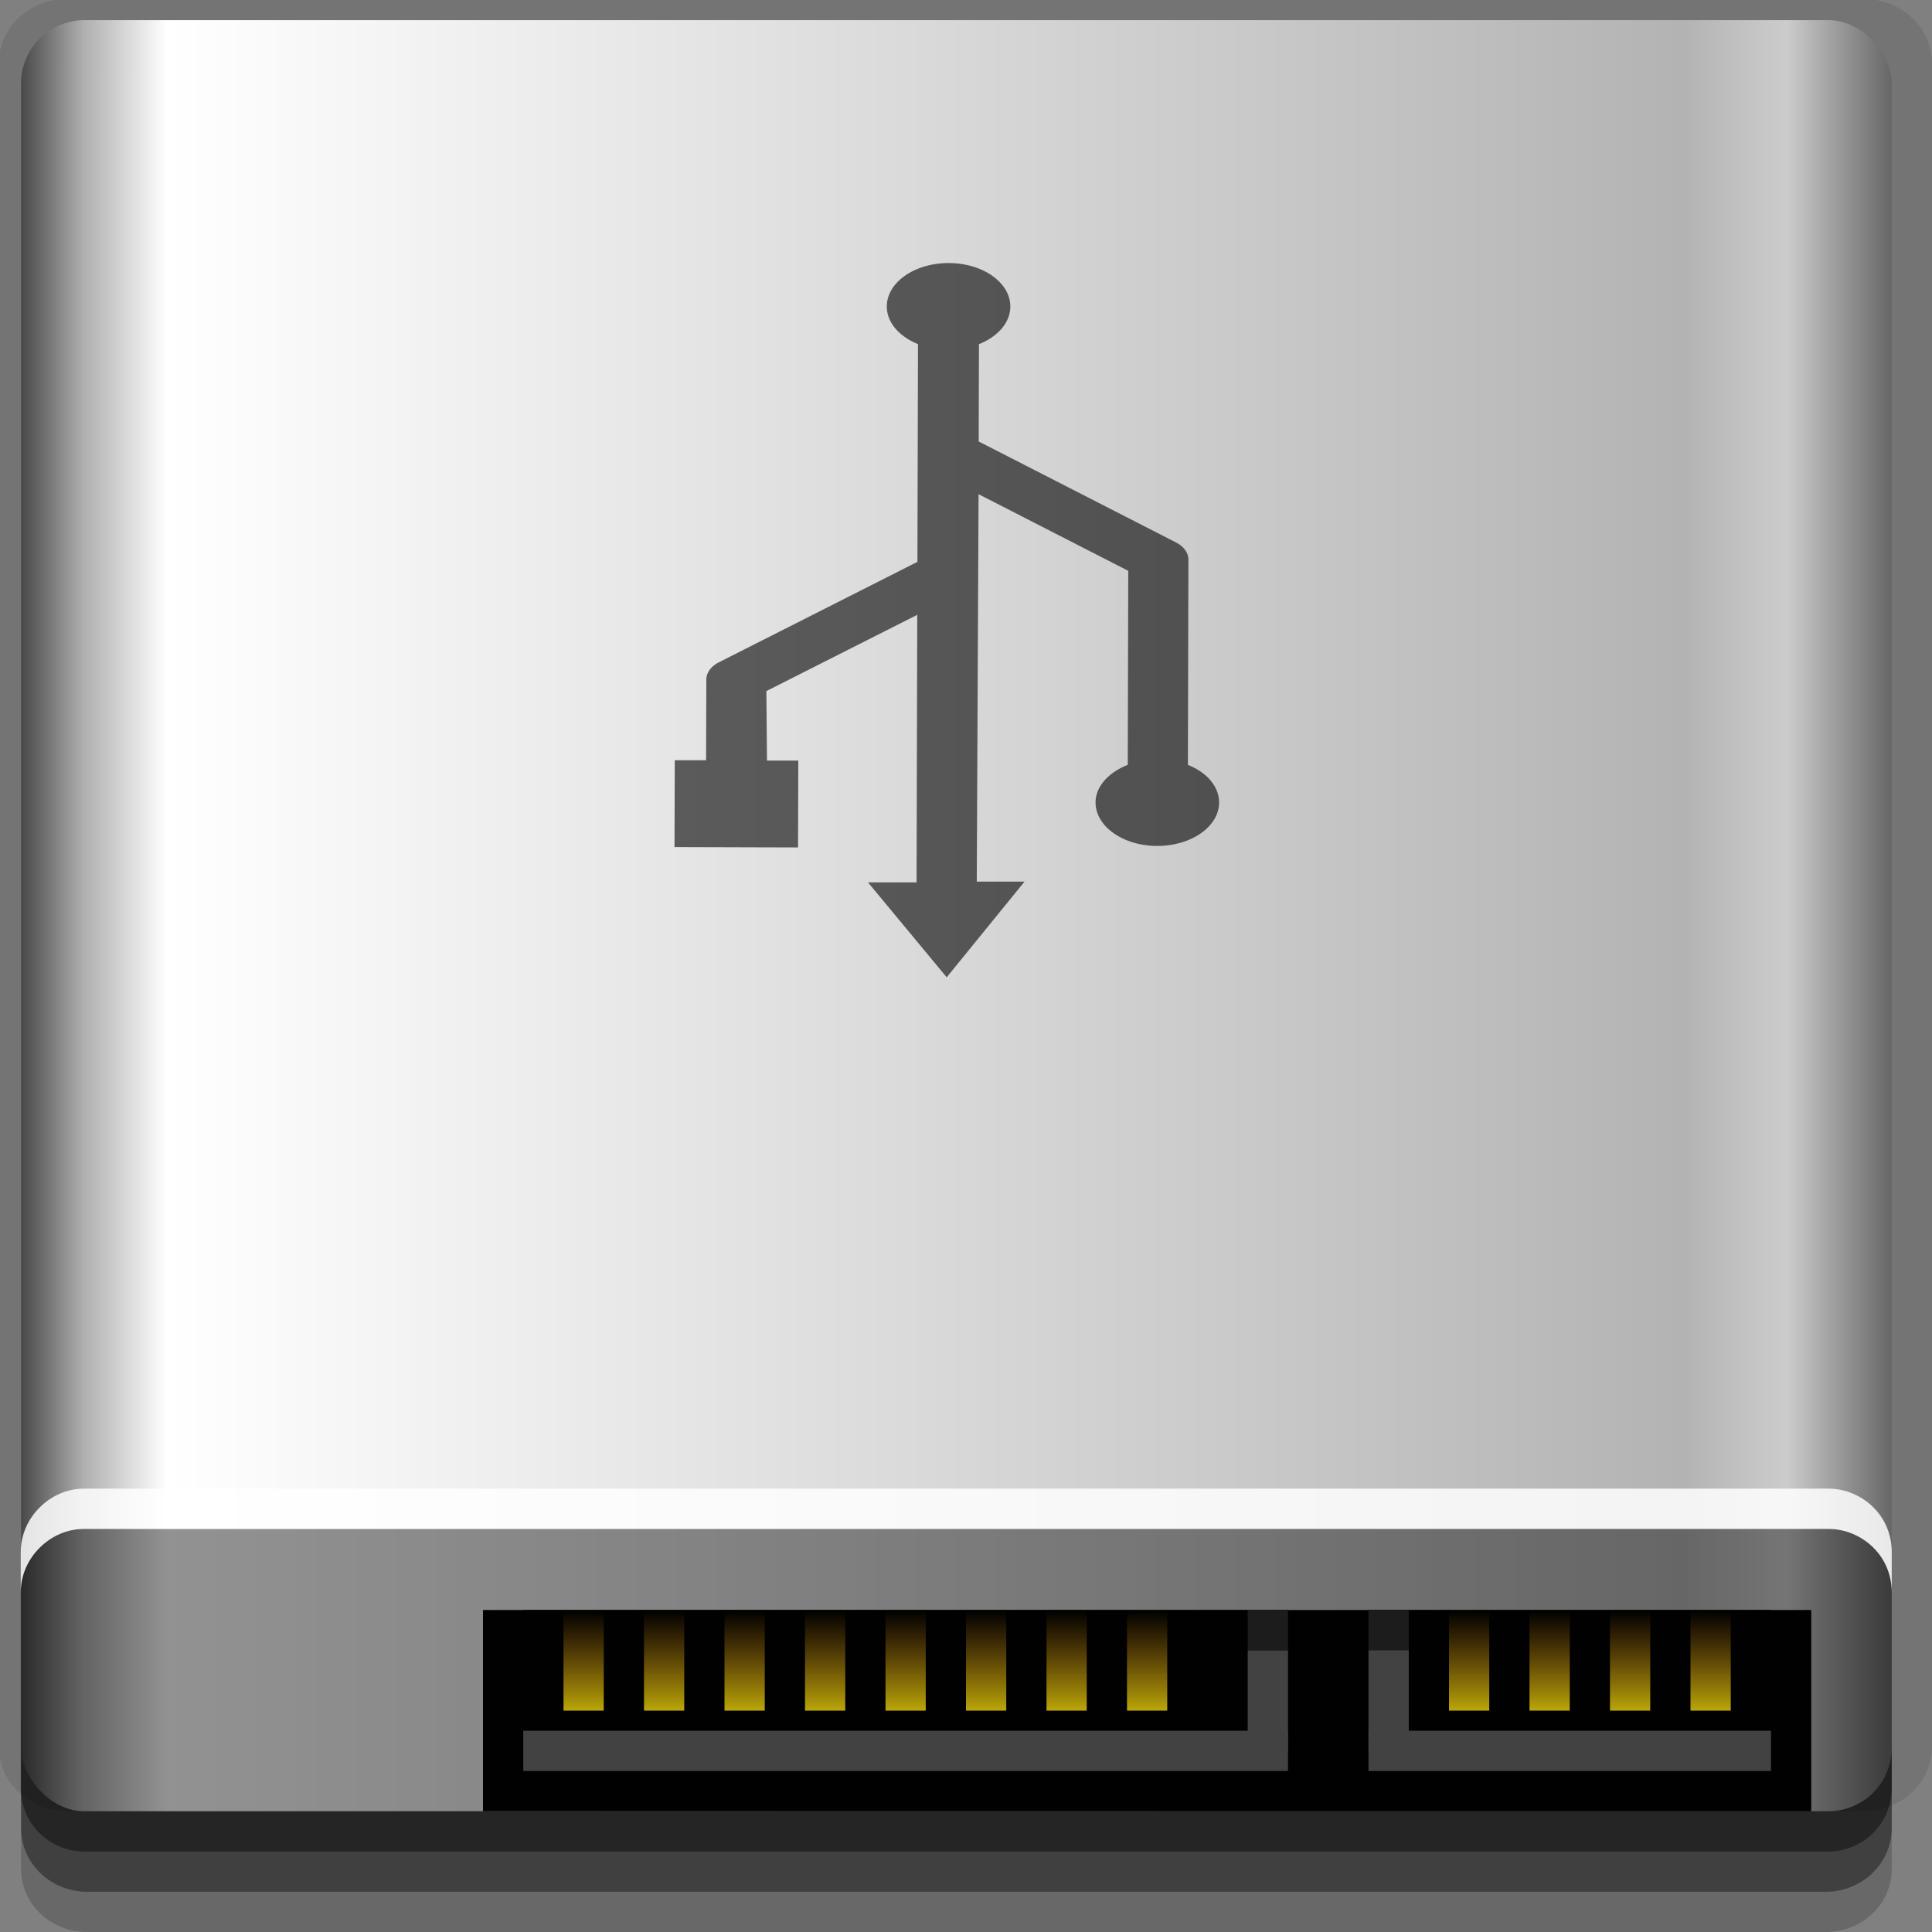 <?xml version="1.0" encoding="UTF-8" standalone="no"?>
<!-- Created with Inkscape (http://www.inkscape.org/) -->

<svg
   xmlns:dc="http://purl.org/dc/elements/1.1/"
   xmlns:cc="http://creativecommons.org/ns#"
   xmlns:rdf="http://www.w3.org/1999/02/22-rdf-syntax-ns#"
   xmlns:svg="http://www.w3.org/2000/svg"
   xmlns="http://www.w3.org/2000/svg"
   xmlns:xlink="http://www.w3.org/1999/xlink"
   xmlns:sodipodi="http://sodipodi.sourceforge.net/DTD/sodipodi-0.dtd"
   xmlns:inkscape="http://www.inkscape.org/namespaces/inkscape"
   width="96"
   height="96"
   id="svg2"
   version="1.1"
   inkscape:version="0.48.4 r9939"
   sodipodi:docname="drive-harddisk-usb.svg">
  <rect width="100%" height="100%" fill="#808080" stroke="none"/>
  <defs
     id="defs4">
    <linearGradient
       id="linearGradient3839">
      <stop
         style="stop-color:#f9f70c;stop-opacity:1;"
         offset="0"
         id="stop3841" />
      <stop
         style="stop-color:#f99b0c;stop-opacity:0;"
         offset="1"
         id="stop3843" />
    </linearGradient>
    <linearGradient
       inkscape:collect="always"
       xlink:href="#linearGradient3839"
       id="linearGradient3849"
       gradientUnits="userSpaceOnUse"
       x1="80"
       y1="84"
       x2="80"
       y2="80"
       gradientTransform="matrix(1,0,0,1.667,-30,903.029)" />
    <linearGradient
       inkscape:collect="always"
       xlink:href="#linearGradient3839"
       id="linearGradient3867"
       gradientUnits="userSpaceOnUse"
       gradientTransform="matrix(1,0,0,1.667,-46,903.029)"
       x1="80"
       y1="84"
       x2="80"
       y2="80" />
    <linearGradient
       inkscape:collect="always"
       xlink:href="#linearGradient3839"
       id="linearGradient3869"
       gradientUnits="userSpaceOnUse"
       gradientTransform="matrix(1,0,0,1.667,-46,903.029)"
       x1="80"
       y1="84"
       x2="80"
       y2="80" />
    <linearGradient
       inkscape:collect="always"
       xlink:href="#linearGradient3839"
       id="linearGradient3871"
       gradientUnits="userSpaceOnUse"
       gradientTransform="matrix(1,0,0,1.667,-46,903.029)"
       x1="80"
       y1="84"
       x2="80"
       y2="80" />
    <linearGradient
       inkscape:collect="always"
       xlink:href="#linearGradient3839"
       id="linearGradient3873"
       gradientUnits="userSpaceOnUse"
       gradientTransform="matrix(1,0,0,1.667,-46,903.029)"
       x1="80"
       y1="84"
       x2="80"
       y2="80" />
    <linearGradient
       inkscape:collect="always"
       xlink:href="#linearGradient3839"
       id="linearGradient3875"
       gradientUnits="userSpaceOnUse"
       gradientTransform="matrix(1,0,0,1.667,-30,903.029)"
       x1="80"
       y1="84"
       x2="80"
       y2="80" />
    <linearGradient
       inkscape:collect="always"
       xlink:href="#linearGradient3839"
       id="linearGradient3877"
       gradientUnits="userSpaceOnUse"
       gradientTransform="matrix(1,0,0,1.667,-30,903.029)"
       x1="80"
       y1="84"
       x2="80"
       y2="80" />
    <linearGradient
       inkscape:collect="always"
       xlink:href="#linearGradient3839"
       id="linearGradient3879"
       gradientUnits="userSpaceOnUse"
       gradientTransform="matrix(1,0,0,1.667,-30,903.029)"
       x1="80"
       y1="84"
       x2="80"
       y2="80" />
    <linearGradient
       inkscape:collect="always"
       xlink:href="#linearGradient3839"
       id="linearGradient3893"
       gradientUnits="userSpaceOnUse"
       gradientTransform="matrix(1,0,0,1.667,-2,903.029)"
       x1="80"
       y1="84"
       x2="80"
       y2="80" />
    <linearGradient
       id="linearGradient3828">
      <stop
         id="stop3830"
         offset="0"
         style="stop-color:#676767;stop-opacity:1;" />
      <stop
         style="stop-color:#cccccc;stop-opacity:1;"
         offset="0.056"
         id="stop3832" />
      <stop
         style="stop-color:#b3b3b3;stop-opacity:1;"
         offset="0.111"
         id="stop3834" />
      <stop
         style="stop-color:#ffffff;stop-opacity:1;"
         offset="0.922"
         id="stop3836" />
      <stop
         style="stop-color:#aeaeae;stop-opacity:1;"
         offset="0.967"
         id="stop3838" />
      <stop
         id="stop3840"
         offset="1"
         style="stop-color:#494949;stop-opacity:1;" />
    </linearGradient>
    <linearGradient
       inkscape:collect="always"
       xlink:href="#linearGradient3828"
       id="linearGradient3841"
       x1="1.046"
       y1="-1001.862"
       x2="94"
       y2="-1001.862"
       gradientUnits="userSpaceOnUse"
       gradientTransform="translate(-95.046,0)" />
  </defs>
  <sodipodi:namedview
     id="base"
     pagecolor="#ffffff"
     bordercolor="#666666"
     borderopacity="1.0"
     inkscape:pageopacity="0.0"
     inkscape:pageshadow="2"
     inkscape:zoom="5.90625"
     inkscape:cx="18.317905"
     inkscape:cy="52.843954"
     inkscape:document-units="px"
     inkscape:current-layer="layer1"
     showgrid="true"
     inkscape:snap-page="true"
     inkscape:snap-global="true"
     inkscape:snap-center="true"
     inkscape:snap-object-midpoints="false"
     showguides="true"
     inkscape:guide-bbox="true"
     inkscape:snap-bbox="true"
     inkscape:object-paths="true"
     inkscape:object-nodes="true"
     inkscape:window-width="1305"
     inkscape:window-height="744"
     inkscape:window-x="61"
     inkscape:window-y="24"
     inkscape:window-maximized="1"
     inkscape:snap-midpoints="false"
     inkscape:snap-grids="true"
     inkscape:snap-to-guides="false">
    <inkscape:grid
       type="xygrid"
       id="grid3002"
       empspacing="5"
       visible="true"
       enabled="true"
       snapvisiblegridlinesonly="true" />
  </sodipodi:namedview>
  <g
     inkscape:label="Layer 1"
     inkscape:groupmode="layer"
     id="layer1"
     transform="translate(0,-956.362)">
    <rect
       style="fill:#ffffff;fill-opacity:0;fill-rule:nonzero;stroke:none"
       id="rect3775"
       width="96"
       height="96"
       x="0"
       y="956.362"
       ry="0" />
    <path
       style="fill:#000000;fill-opacity:0.096;fill-rule:nonzero;stroke:none"
       d="m 3.353,956.307 c -1.884,0 -3.411,1.432 -3.411,3.198 l 0,83.659 c 0,1.766 1.527,3.198 3.411,3.198 l 89.236,0 c 1.884,0 3.411,-1.432 3.411,-3.198 l 0,-83.659 c 0,-1.766 -1.527,-3.198 -3.411,-3.198 z"
       id="rect3772"
       inkscape:connector-curvature="0"
       sodipodi:nodetypes="sssssssss" />
    <path
       style="fill:#000000;fill-opacity:0.187;fill-rule:nonzero;stroke:none"
       d="m 1.046,1041.807 0,7.422 c 0,1.739 1.462,3.134 3.285,3.134 l 86.384,0 c 1.823,0 3.285,-1.395 3.285,-3.134 l 0,-7.422 -92.954,0 z"
       id="rect3785"
       inkscape:connector-curvature="0" />
    <path
       style="fill:#000000;fill-opacity:0.384;fill-rule:nonzero;stroke:none"
       d="m 1.046,1041.807 0,5.381 c 0,1.762 1.462,3.175 3.285,3.175 l 86.384,0 c 1.823,0 3.285,-1.413 3.285,-3.175 l 0,-5.381 -92.954,0 z"
       id="rect3783"
       inkscape:connector-curvature="0" />
    <rect
       style="fill:url(#linearGradient3841);fill-opacity:1;fill-rule:nonzero;stroke:none"
       id="rect2985"
       width="92.954"
       height="89"
       x="-94"
       y="-1046.362"
       ry="3.151"
       transform="scale(-1,-1)" />
    <path
       style="fill:#000000;fill-opacity:0.429;fill-rule:nonzero;stroke:none"
       d="m 94,1035.487 c 0,-0.873 -0.337,-1.649 -0.906,-2.219 -0.57,-0.57 -1.377,-0.938 -2.25,-0.938 l -86.656,0 c -0.873,0 -1.649,0.368 -2.219,0.938 -0.57,0.57 -0.938,1.346 -0.938,2.219 l 0,9.719 c 0,1.746 1.411,3.156 3.156,3.156 l 86.656,0 c 1.746,0 3.156,-1.411 3.156,-3.156 l 0,-9.719 z"
       id="path3848"
       inkscape:connector-curvature="0" />
    <rect
       style="fill:#010101;fill-opacity:1;fill-rule:evenodd;stroke:none"
       id="rect3824"
       width="38"
       height="6"
       x="-64"
       y="1036.362"
       transform="scale(-1,1)" />
    <rect
       style="fill:#010101;fill-opacity:1;fill-rule:evenodd;stroke:none"
       id="rect3895"
       width="66"
       height="10"
       x="24"
       y="1036.362" />
    <rect
       transform="scale(-1,1)"
       y="1038.362"
       x="-64"
       height="5"
       width="2"
       id="rect3812"
       style="fill:#424242;fill-opacity:1;fill-rule:evenodd;stroke:none" />
    <rect
       transform="scale(-1,1)"
       y="1042.362"
       x="-64"
       height="2"
       width="38"
       id="rect3814"
       style="fill:#424242;fill-opacity:1;fill-rule:evenodd;stroke:none" />
    <rect
       y="1036.362"
       x="68"
       height="6"
       width="20"
       id="rect3820"
       style="fill:#010101;fill-opacity:1;fill-rule:evenodd;stroke:none" />
    <rect
       style="fill:#1c1c1c;fill-opacity:1;fill-rule:evenodd;stroke:none"
       id="rect3822"
       width="2"
       height="2"
       x="68"
       y="1036.362" />
    <rect
       style="fill:#424242;fill-opacity:1;fill-rule:evenodd;stroke:none"
       id="rect3808"
       width="2"
       height="5"
       x="68"
       y="1038.362" />
    <rect
       style="fill:#424242;fill-opacity:1;fill-rule:evenodd;stroke:none"
       id="rect3810"
       width="20"
       height="2"
       x="68"
       y="1042.362" />
    <rect
       y="1036.362"
       x="62"
       height="2"
       width="2"
       id="rect3826"
       style="fill:#1c1c1c;fill-opacity:1;fill-rule:evenodd;stroke:none" />
    <path
       style="fill:url(#linearGradient3893);fill-opacity:1;fill-rule:evenodd;stroke:none"
       d="m 72,1036.362 0,5 2,0 0,-5 -2,0 z m 4,0 0,5 2,0 0,-5 -2,0 z m 4,0 0,5 2,0 0,-5 -2,0 z m 4,0 0,5 2,0 0,-5 -2,0 z"
       id="rect3828"
       inkscape:connector-curvature="0" />
    <path
       style="fill:url(#linearGradient3849);fill-opacity:1;fill-rule:evenodd;stroke:none"
       d="m 44,1036.362 0,5 2,0 0,-5 -2,0 z"
       id="path3857"
       inkscape:connector-curvature="0" />
    <path
       style="fill:url(#linearGradient3879);fill-opacity:1;fill-rule:evenodd;stroke:none"
       d="m 48,1036.362 0,5 2,0 0,-5 -2,0 z"
       id="path3855"
       inkscape:connector-curvature="0" />
    <path
       style="fill:url(#linearGradient3877);fill-opacity:1;fill-rule:evenodd;stroke:none"
       d="m 52,1036.362 0,5 2,0 0,-5 -2,0 z"
       id="path3853"
       inkscape:connector-curvature="0" />
    <path
       style="fill:url(#linearGradient3875);fill-opacity:1;fill-rule:evenodd;stroke:none"
       d="m 56,1036.362 0,5 2,0 0,-5 -2,0 z"
       id="path3847"
       inkscape:connector-curvature="0" />
    <path
       id="path3859"
       d="m 28,1036.362 0,5 2,0 0,-5 -2,0 z"
       style="fill:url(#linearGradient3867);fill-opacity:1;fill-rule:evenodd;stroke:none"
       inkscape:connector-curvature="0" />
    <path
       id="path3861"
       d="m 32,1036.362 0,5 2,0 0,-5 -2,0 z"
       style="fill:url(#linearGradient3869);fill-opacity:1;fill-rule:evenodd;stroke:none"
       inkscape:connector-curvature="0" />
    <path
       id="path3863"
       d="m 36,1036.362 0,5 2,0 0,-5 -2,0 z"
       style="fill:url(#linearGradient3871);fill-opacity:1;fill-rule:evenodd;stroke:none"
       inkscape:connector-curvature="0" />
    <path
       id="path3865"
       d="m 40,1036.362 0,5 2,0 0,-5 -2,0 z"
       style="fill:url(#linearGradient3873);fill-opacity:1;fill-rule:evenodd;stroke:none"
       inkscape:connector-curvature="0" />
    <path
       style="fill:#ffffff;fill-opacity:0.849;fill-rule:nonzero;stroke:none"
       d="m 4.188,1030.331 c -0.873,0 -1.649,0.368 -2.219,0.938 -0.57,0.57 -0.938,1.346 -0.938,2.219 l 0,2 c 0,-0.873 0.368,-1.649 0.938,-2.219 0.57,-0.57 1.346,-0.938 2.219,-0.938 l 86.656,0 c 0.873,0 1.68,0.368 2.25,0.938 0.57,0.57 0.906,1.346 0.906,2.219 l 0,-2 c 0,-0.873 -0.337,-1.649 -0.906,-2.219 -0.57,-0.57 -1.377,-0.938 -2.25,-0.938 l -86.656,0 z"
       id="path3850"
       inkscape:connector-curvature="0" />
    <path
       style="font-size:medium;font-style:normal;font-variant:normal;font-weight:normal;font-stretch:normal;text-indent:0;text-align:start;text-decoration:none;line-height:normal;letter-spacing:normal;word-spacing:normal;text-transform:none;direction:ltr;block-progression:tb;writing-mode:lr-tb;text-anchor:start;baseline-shift:baseline;color:#000000;fill:#000000;fill-opacity:0.605;stroke:none;stroke-width:2.3;marker:none;visibility:visible;display:inline;overflow:visible;enable-background:accumulate;font-family:Sans;-inkscape-font-specification:Sans"
       d="m 47.05,1004.912 3.858,-4.743 -2.373,0 0.089,-19.251 7.438,3.808 -0.024,9.64 c -0.935,0.369 -1.598,1.061 -1.6,1.868 0,1.193 1.368,2.16 3.064,2.162 1.696,0 3.071,-0.962 3.074,-2.155 0,-0.808 -0.617,-1.501 -1.55,-1.872 l 0.025,-10.187 a 1.506,1.059 0 0 0 -0.612,-0.864 l -9.808,-5.019 0.013,-4.835 c 0.928,-0.371 1.557,-1.064 1.559,-1.869 0,-1.193 -1.368,-2.16 -3.064,-2.162 -1.696,0 -3.071,0.962 -3.074,2.155 0,0.804 0.624,1.5 1.55,1.872 l -0.028,10.82 -9.874,4.995 a 1.506,1.059 0 0 0 -0.616,0.862 l -0.013,4 -1.555,0 -0.013,4.316 6.138,0.018 0.013,-4.316 -1.555,0 -0.032,-3.453 7.498,-3.79 -0.034,13.295 -2.414,0 3.917,4.724 z"
       id="path4714"
       inkscape:connector-curvature="0" />
  </g>
</svg>
